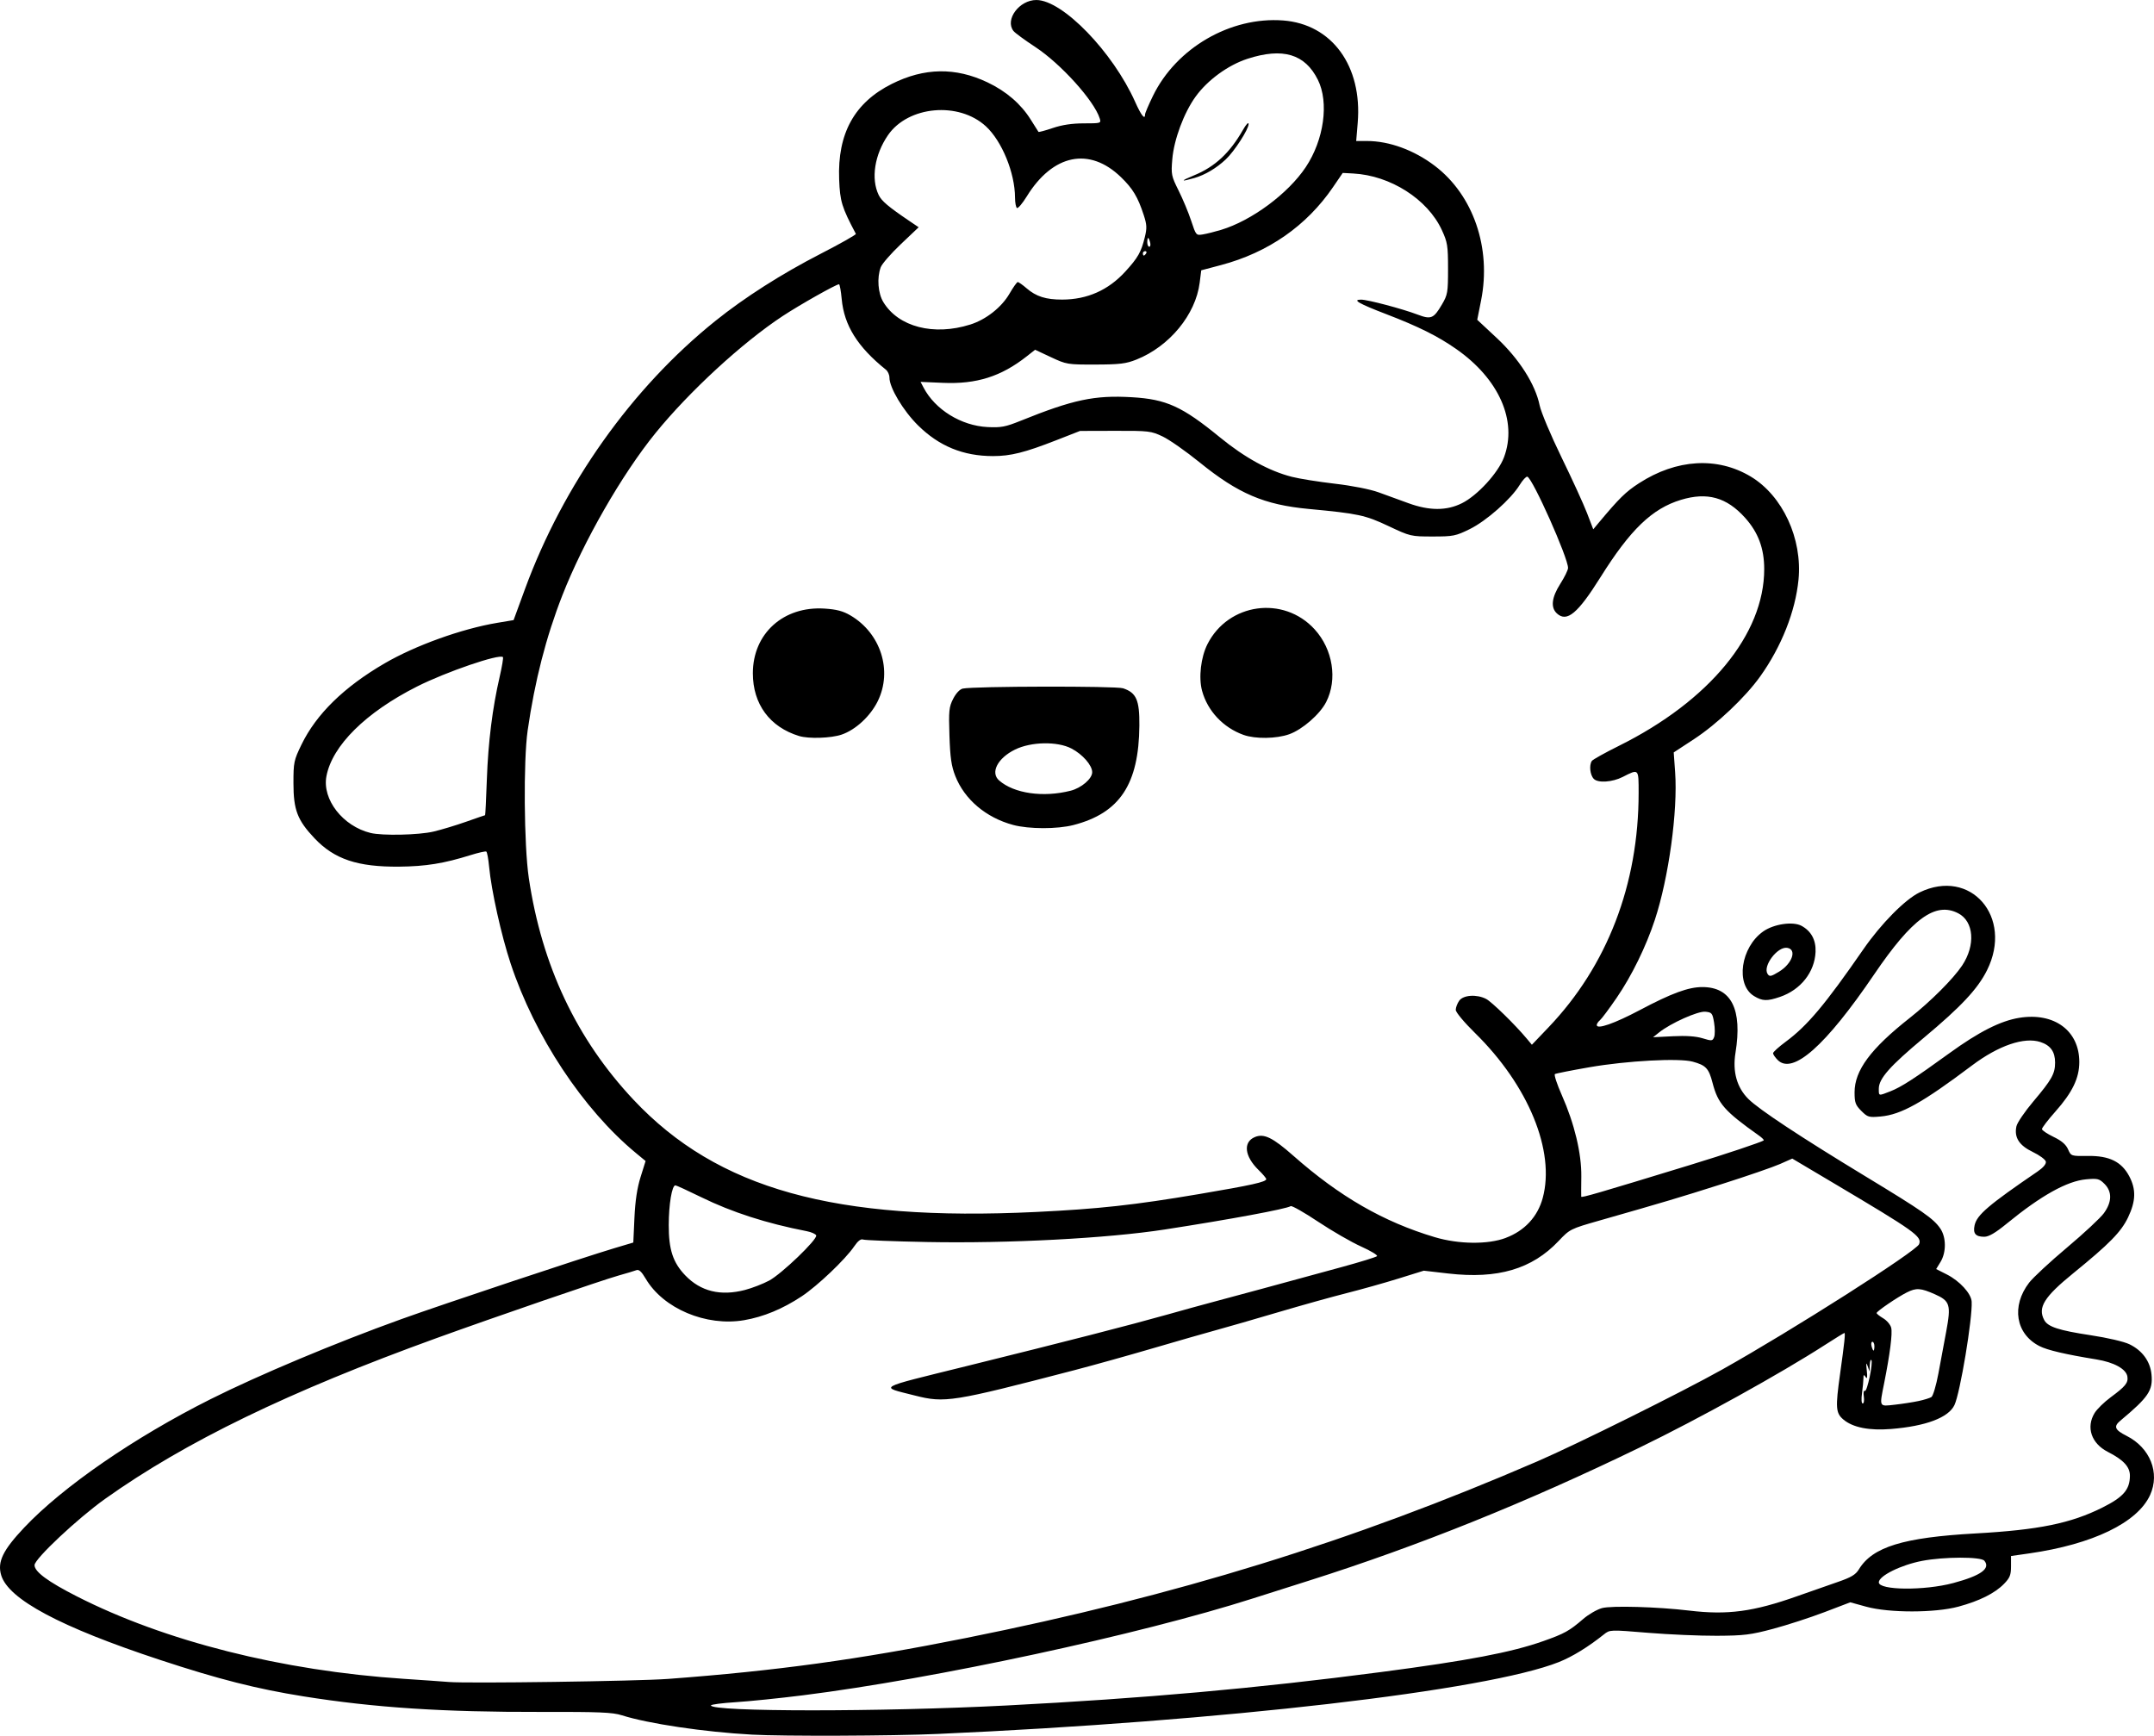 <?xml version="1.0" encoding="UTF-8" standalone="no"?>
<!-- Created with Inkscape (http://www.inkscape.org/) -->

<svg
   width="258.646mm"
   height="208.433mm"
   viewBox="0 0 258.646 208.433"
   version="1.1"
   id="svg1"
   xml:space="preserve"
   xmlns="http://www.w3.org/2000/svg"
   xmlns:svg="http://www.w3.org/2000/svg"><defs
     id="defs1" /><g
     id="layer1"
     transform="translate(-162.031,58.322)"><path
       style="fill:#000000"
       d="m 252.299,149.98 c -5.715,-0.313 -12.44,-1.314 -15.61,-2.324 -1.101,-0.351 -2.719,-0.418 -9.657,-0.4 -11.804,0.031 -20.045,-0.509 -28.575,-1.871 -5.609,-0.896 -10.176,-2.056 -17.198,-4.371 -11.958,-3.941 -18.217,-7.278 -19.085,-10.174 -0.48,-1.601 0.201,-3.008 2.772,-5.73 4.632,-4.903 13.22,-10.821 22.352,-15.402 5.783,-2.901 15.048,-6.789 22.932,-9.623 5.047,-1.814 21.726,-7.37 25.565,-8.516 l 2.282,-0.681 0.135,-2.971 c 0.092,-2.029 0.326,-3.58 0.737,-4.893 l 0.602,-1.923 -1.167,-0.965 c -6.344,-5.248 -12.146,-14.025 -15.037,-22.749 -1.121,-3.383 -2.318,-8.77 -2.586,-11.637 -0.087,-0.934 -0.239,-1.748 -0.337,-1.809 -0.098,-0.061 -0.944,0.129 -1.879,0.421 -3.224,1.008 -5.39,1.358 -8.579,1.388 -4.992,0.046 -7.788,-0.89 -10.165,-3.402 -2.06,-2.178 -2.531,-3.409 -2.534,-6.613 -0.002,-2.504 0.05,-2.753 0.96,-4.63 1.777,-3.669 5.113,-6.931 9.986,-9.767 3.693,-2.149 9.256,-4.151 13.52,-4.865 l 1.969,-0.33 1.355,-3.698 c 4.611,-12.582 12.836,-24.171 22.876,-32.231 3.52,-2.826 7.953,-5.653 12.647,-8.064 2.372,-1.218 4.272,-2.293 4.221,-2.388 -1.695,-3.203 -1.907,-3.894 -2.008,-6.555 -0.209,-5.5 1.837,-9.209 6.319,-11.452 3.905,-1.955 7.651,-2.015 11.496,-0.186 2.239,1.065 4.005,2.585 5.179,4.456 0.481,0.766 0.904,1.436 0.941,1.489 0.037,0.052 0.811,-0.156 1.721,-0.463 1.128,-0.381 2.316,-0.558 3.737,-0.558 2.039,0 2.079,-0.013 1.896,-0.595 -0.669,-2.127 -4.673,-6.564 -7.74,-8.578 -1.262,-0.829 -2.44,-1.693 -2.617,-1.921 -1.057,-1.359 0.697,-3.726 2.757,-3.719 3.144,0.011 9.17,6.23 11.854,12.232 0.727,1.627 1.19,2.213 1.19,1.507 0,-0.154 0.428,-1.159 0.951,-2.232 2.808,-5.758 9.318,-9.529 15.627,-9.052 5.863,0.443 9.524,5.468 8.956,12.292 l -0.182,2.183 h 1.291 c 2.675,0 5.665,1.094 8.149,2.983 4.622,3.513 6.808,9.864 5.559,16.153 l -0.464,2.334 2.351,2.193 c 2.678,2.499 4.631,5.567 5.14,8.074 0.164,0.808 1.343,3.612 2.62,6.232 1.277,2.619 2.659,5.639 3.071,6.711 l 0.749,1.949 0.633,-0.758 c 2.5,-2.992 3.26,-3.738 4.865,-4.777 4.495,-2.908 9.4,-3.201 13.408,-0.8 3.834,2.297 6.226,7.461 5.74,12.393 -0.376,3.812 -2.049,8.036 -4.597,11.607 -1.788,2.505 -5.185,5.723 -7.962,7.541 l -2.425,1.587 0.17,2.381 c 0.331,4.648 -0.772,12.673 -2.437,17.727 -1.059,3.214 -2.775,6.717 -4.583,9.357 -0.896,1.308 -1.8,2.52 -2.01,2.694 -0.21,0.174 -0.381,0.434 -0.381,0.578 0,0.561 2.106,-0.172 5.195,-1.808 3.785,-2.005 5.815,-2.752 7.48,-2.751 3.486,0.001 4.83,2.668 3.981,7.9 -0.367,2.26 0.165,4.161 1.549,5.538 1.272,1.265 6.259,4.561 14.073,9.301 6.881,4.174 8.15,5.058 8.968,6.249 0.723,1.052 0.737,2.86 0.032,4.017 l -0.523,0.858 1.276,0.646 c 1.554,0.788 2.934,2.298 2.986,3.269 0.108,2.017 -1.384,10.977 -2.068,12.418 -0.716,1.509 -3.429,2.534 -7.6,2.872 -2.629,0.213 -4.594,-0.175 -5.731,-1.132 -0.924,-0.777 -0.971,-1.416 -0.403,-5.469 0.523,-3.734 0.65,-4.929 0.523,-4.929 -0.06,0 -1.11,0.646 -2.334,1.435 -5.304,3.422 -15.16,8.88 -22.245,12.319 -13.549,6.578 -26.608,11.835 -39.688,15.978 -2.619,0.83 -5.655,1.794 -6.747,2.143 -13.619,4.353 -38.223,9.651 -54.037,11.635 -2.804,0.352 -6.437,0.724 -8.074,0.827 -1.637,0.103 -2.977,0.278 -2.977,0.389 0,0.781 20.404,0.787 35.454,0.01 16.593,-0.857 30.009,-2.054 44.979,-4.014 10.441,-1.367 15.674,-2.364 19.508,-3.718 2.544,-0.898 3.132,-1.224 4.804,-2.666 0.639,-0.551 1.651,-1.135 2.249,-1.299 1.144,-0.313 6.704,-0.154 10.48,0.3 4.588,0.551 7.687,0.137 12.965,-1.734 1.528,-0.542 3.707,-1.304 4.842,-1.695 1.631,-0.561 2.167,-0.88 2.557,-1.522 1.641,-2.699 5.326,-3.832 14.033,-4.316 7.556,-0.42 11.425,-1.211 15.214,-3.109 2.516,-1.261 3.282,-2.145 3.298,-3.809 0.01,-1.071 -0.767,-1.914 -2.65,-2.874 -1.979,-1.009 -2.639,-2.949 -1.59,-4.669 0.282,-0.462 1.144,-1.307 1.918,-1.878 1.785,-1.318 2.128,-1.74 2.021,-2.484 -0.132,-0.915 -1.591,-1.727 -3.729,-2.074 -3.717,-0.604 -5.867,-1.107 -6.828,-1.597 -2.864,-1.461 -3.409,-4.801 -1.244,-7.618 0.474,-0.617 2.519,-2.514 4.545,-4.216 2.026,-1.702 4.021,-3.562 4.434,-4.132 0.975,-1.346 0.999,-2.585 0.067,-3.517 -0.619,-0.619 -0.828,-0.671 -2.199,-0.547 -2.293,0.208 -5.397,1.938 -9.517,5.306 -1.392,1.138 -2.17,1.593 -2.721,1.593 -1.043,0 -1.374,-0.395 -1.157,-1.382 0.273,-1.241 1.675,-2.439 7.56,-6.455 0.682,-0.466 1.049,-0.903 0.994,-1.186 -0.048,-0.246 -0.751,-0.767 -1.563,-1.156 -1.648,-0.79 -2.262,-1.754 -1.968,-3.091 0.094,-0.429 1.008,-1.771 2.03,-2.981 2.215,-2.623 2.611,-3.33 2.611,-4.668 0,-1.296 -0.548,-2.067 -1.754,-2.464 -1.947,-0.642 -5.037,0.415 -8.226,2.814 -5.957,4.482 -8.5,5.903 -10.96,6.126 -1.426,0.129 -1.569,0.088 -2.328,-0.671 -0.702,-0.702 -0.809,-0.998 -0.809,-2.232 0,-2.628 1.929,-5.232 6.615,-8.924 2.523,-1.989 5.243,-4.71 6.304,-6.308 1.627,-2.449 1.411,-5.292 -0.475,-6.267 -2.738,-1.416 -5.523,0.61 -10.1,7.349 -5.82,8.569 -9.771,12.075 -11.574,10.271 -0.307,-0.307 -0.559,-0.674 -0.559,-0.815 0,-0.141 0.685,-0.762 1.521,-1.38 2.599,-1.92 4.728,-4.455 9.321,-11.098 2.117,-3.062 5,-5.981 6.748,-6.832 6.135,-2.986 11.283,2.948 8.105,9.341 -1.114,2.241 -3.111,4.375 -7.603,8.125 -4.079,3.406 -5.393,4.893 -5.393,6.108 0,0.887 -0.054,0.875 1.384,0.311 1.312,-0.515 2.868,-1.519 7.083,-4.573 3.564,-2.582 6.153,-3.892 8.408,-4.256 4.195,-0.676 7.207,1.55 7.2,5.32 -0.003,1.923 -0.836,3.645 -2.87,5.937 -0.894,1.007 -1.62,1.955 -1.613,2.106 0.007,0.151 0.632,0.572 1.389,0.936 0.962,0.462 1.487,0.911 1.741,1.488 0.364,0.825 0.367,0.826 2.381,0.8 2.575,-0.034 4.049,0.692 4.975,2.45 0.827,1.572 0.787,2.969 -0.143,4.919 -0.836,1.754 -2.234,3.18 -6.579,6.713 -3.514,2.857 -4.298,4.121 -3.491,5.63 0.433,0.81 1.761,1.242 5.596,1.822 2.004,0.303 3.978,0.763 4.633,1.08 1.549,0.75 2.499,2.055 2.651,3.641 0.183,1.905 -0.368,2.72 -3.743,5.538 -0.838,0.7 -0.672,1.105 0.744,1.818 2.834,1.428 4.038,4.447 2.832,7.102 -1.511,3.325 -6.887,5.924 -14.52,7.018 l -2.183,0.313 v 1.242 c 0,1.041 -0.137,1.383 -0.847,2.109 -1.1,1.125 -2.941,2.045 -5.462,2.727 -2.816,0.763 -8.331,0.767 -11.08,0.008 l -1.912,-0.527 -3.099,1.182 c -1.705,0.65 -4.476,1.55 -6.158,2 -2.699,0.722 -3.495,0.82 -6.763,0.837 -2.037,0.01 -5.761,-0.151 -8.275,-0.358 -4.569,-0.377 -4.571,-0.377 -5.292,0.198 -1.89,1.509 -3.788,2.674 -5.407,3.318 -8.645,3.438 -40.358,7.108 -74.556,8.629 -5.458,0.243 -18.551,0.292 -22.357,0.083 z m -10.054,-6.688 c 12.975,-0.967 22.868,-2.325 35.752,-4.908 25.275,-5.067 46.335,-11.577 68.626,-21.214 4.76,-2.058 17.38,-8.327 22.199,-11.028 8.404,-4.71 23.324,-14.21 23.65,-15.058 0.355,-0.926 -0.455,-1.504 -10.318,-7.36 l -4.913,-2.917 -1.485,0.658 c -0.817,0.362 -3.925,1.434 -6.909,2.382 -5.185,1.648 -6.764,2.119 -14.771,4.406 -3.474,0.992 -3.547,1.029 -4.895,2.454 -3.191,3.373 -7.304,4.585 -13.238,3.902 l -2.947,-0.339 -3.043,0.946 c -1.673,0.52 -4.471,1.306 -6.218,1.747 -1.746,0.441 -5.437,1.471 -8.202,2.289 -2.765,0.818 -6.094,1.778 -7.397,2.134 -1.304,0.356 -4.756,1.347 -7.673,2.202 -2.917,0.856 -7.148,2.036 -9.404,2.624 -14.692,3.827 -15.57,3.967 -19.182,3.047 -4.296,-1.093 -4.793,-0.808 6.111,-3.506 12.13,-3.001 19.89,-4.993 24.184,-6.207 1.819,-0.515 4.438,-1.236 5.821,-1.602 2.491,-0.661 7.565,-2.037 15.211,-4.128 2.181,-0.596 4.059,-1.177 4.173,-1.291 0.114,-0.114 -0.746,-0.635 -1.911,-1.159 -1.165,-0.524 -3.486,-1.864 -5.159,-2.977 -1.672,-1.114 -3.154,-1.955 -3.292,-1.87 -0.557,0.344 -7.273,1.59 -15.107,2.801 -6.894,1.066 -18.813,1.694 -28.575,1.506 -4.002,-0.077 -7.455,-0.211 -7.673,-0.298 -0.262,-0.104 -0.622,0.175 -1.058,0.818 -1.06,1.562 -4.393,4.735 -6.306,6.003 -2.277,1.508 -4.585,2.465 -6.906,2.863 -4.568,0.783 -9.72,-1.389 -11.829,-4.988 -0.502,-0.856 -0.809,-1.135 -1.12,-1.015 -0.236,0.091 -1.203,0.382 -2.149,0.647 -2.003,0.562 -14.929,5.006 -21.828,7.504 -17.76,6.432 -30.153,12.442 -39.798,19.3 -3.297,2.345 -8.489,7.218 -8.489,7.968 0,0.795 1.608,1.982 5.086,3.753 10.56,5.379 24.664,8.937 39.231,9.898 2.328,0.153 4.769,0.325 5.424,0.381 2.252,0.192 22.626,-0.094 26.326,-0.369 z M 396.566,131.782 c 3.324,-0.891 4.517,-1.746 3.74,-2.683 -0.41,-0.495 -4.847,-0.485 -7.466,0.016 -2.549,0.488 -5.206,1.804 -5.206,2.58 0,0.959 5.477,1.012 8.932,0.086 z m -4.17,-21.859 c 0.655,-0.14 1.352,-0.354 1.549,-0.477 0.197,-0.122 0.577,-1.398 0.844,-2.836 0.267,-1.437 0.689,-3.699 0.936,-5.026 0.601,-3.218 0.461,-3.68 -1.362,-4.486 -1.708,-0.756 -2.23,-0.789 -3.369,-0.217 -1.136,0.57 -3.625,2.268 -3.625,2.472 0,0.09 0.357,0.374 0.792,0.632 0.436,0.257 0.867,0.768 0.959,1.134 0.169,0.672 -0.144,3.136 -0.842,6.637 -0.587,2.945 -0.647,2.821 1.273,2.606 0.91,-0.102 2.189,-0.3 2.844,-0.44 z m -6.564,-0.539 c -0.07,-0.475 -0.017,-0.766 0.124,-0.679 0.27,0.167 1.028,-3.46 0.775,-3.713 -0.086,-0.086 -0.168,0.191 -0.183,0.615 l -0.026,0.772 -0.234,-0.661 c -0.176,-0.497 -0.201,-0.366 -0.102,0.529 0.094,0.846 0.055,1.076 -0.132,0.794 -0.218,-0.327 -0.265,-0.299 -0.268,0.162 -0.002,0.307 -0.08,1.111 -0.172,1.786 -0.1,0.727 -0.064,1.228 0.086,1.228 0.14,0 0.2,-0.374 0.133,-0.831 z m 1.272,-6.048 c 0,-0.291 -0.108,-0.529 -0.24,-0.529 -0.132,0 -0.178,0.238 -0.101,0.529 0.076,0.291 0.184,0.529 0.24,0.529 0.056,0 0.101,-0.238 0.101,-0.529 z M 251.496,96.58 c 0.856,-0.223 2.159,-0.729 2.896,-1.124 1.498,-0.804 5.805,-4.941 5.645,-5.421 -0.057,-0.17 -0.571,-0.4 -1.142,-0.511 -4.822,-0.934 -8.976,-2.273 -12.659,-4.079 -1.597,-0.783 -2.995,-1.424 -3.106,-1.424 -0.412,0 -0.792,2.267 -0.798,4.768 -0.007,2.937 0.505,4.501 1.978,6.037 1.859,1.938 4.246,2.521 7.187,1.755 z m 91.331,-6.247 c 2.272,-0.85 3.84,-2.539 4.45,-4.793 1.522,-5.624 -1.712,-13.509 -8.123,-19.806 -1.314,-1.29 -2.321,-2.499 -2.321,-2.785 0,-0.278 0.185,-0.77 0.412,-1.094 0.489,-0.698 2.103,-0.807 3.239,-0.218 0.671,0.347 3.464,3.074 4.863,4.748 l 0.629,0.752 1.984,-2.077 c 7.068,-7.398 10.833,-17.186 10.833,-28.166 0,-2.946 0.038,-2.908 -1.914,-1.915 -1.239,0.63 -2.952,0.747 -3.462,0.237 -0.457,-0.457 -0.589,-1.631 -0.243,-2.159 0.107,-0.163 1.564,-0.976 3.237,-1.807 10.88,-5.403 17.462,-13.405 17.462,-21.23 0,-2.482 -0.718,-4.408 -2.3,-6.167 -2.212,-2.46 -4.542,-3.11 -7.704,-2.15 -3.456,1.05 -6.07,3.564 -9.659,9.294 -2.726,4.351 -4.026,5.436 -5.219,4.356 -0.786,-0.711 -0.649,-1.926 0.401,-3.574 0.506,-0.794 0.922,-1.646 0.926,-1.893 0.018,-1.196 -4.253,-10.777 -4.888,-10.965 -0.146,-0.043 -0.562,0.407 -0.926,0.999 -1.051,1.712 -3.989,4.31 -5.987,5.294 -1.686,0.83 -1.983,0.889 -4.458,0.889 -2.611,0 -2.692,-0.019 -5.301,-1.251 -2.795,-1.319 -3.631,-1.499 -9.584,-2.057 -5.333,-0.5 -8.456,-1.834 -13.093,-5.591 -1.641,-1.33 -3.639,-2.729 -4.439,-3.109 -1.385,-0.658 -1.659,-0.691 -5.689,-0.68 l -4.233,0.012 -2.88,1.126 c -3.767,1.472 -5.453,1.894 -7.571,1.894 -3.577,0 -6.479,-1.19 -9.011,-3.695 -1.777,-1.759 -3.425,-4.516 -3.425,-5.729 0,-0.335 -0.191,-0.762 -0.424,-0.95 -3.402,-2.735 -5.015,-5.312 -5.308,-8.477 -0.091,-0.982 -0.237,-1.784 -0.325,-1.782 -0.36,0.01 -4.712,2.466 -6.764,3.818 -4.842,3.189 -11.209,9.049 -15.28,14.063 -4.03,4.964 -8.648,13.014 -11.182,19.494 -1.953,4.995 -3.302,10.249 -4.159,16.2 -0.523,3.634 -0.444,13.807 0.138,17.727 1.562,10.516 5.746,19.37 12.589,26.644 10.069,10.703 24.148,14.625 48.31,13.458 7.549,-0.365 11.797,-0.831 19.579,-2.148 6.326,-1.071 8.07,-1.46 8.07,-1.799 0,-0.11 -0.409,-0.596 -0.908,-1.081 -1.704,-1.652 -1.9,-3.371 -0.452,-3.97 1.091,-0.452 2.133,0.056 4.626,2.256 5.552,4.9 10.834,7.94 16.976,9.769 2.875,0.856 6.363,0.894 8.507,0.092 z m -59.147,-49.593 c -3.254,-0.875 -5.836,-3.062 -6.941,-5.878 -0.469,-1.195 -0.614,-2.201 -0.701,-4.842 -0.099,-2.997 -0.053,-3.444 0.448,-4.428 0.338,-0.662 0.792,-1.145 1.15,-1.224 1.324,-0.291 18.387,-0.323 19.249,-0.036 1.599,0.532 1.984,1.411 1.958,4.477 -0.06,7.044 -2.35,10.504 -7.904,11.942 -1.95,0.505 -5.361,0.5 -7.259,-0.01 z m 6.906,-4.107 c 1.299,-0.332 2.592,-1.442 2.592,-2.224 0,-0.83 -1.145,-2.141 -2.481,-2.841 -1.69,-0.885 -4.844,-0.829 -6.782,0.121 -2.092,1.026 -2.991,2.766 -1.916,3.708 1.791,1.571 5.299,2.075 8.587,1.235 z m -32.598,-6.569 c -3.526,-1.076 -5.556,-3.831 -5.556,-7.537 0,-4.77 3.671,-8.084 8.605,-7.767 1.442,0.093 2.218,0.296 3.105,0.816 3.646,2.137 5.085,6.64 3.291,10.295 -0.888,1.809 -2.661,3.45 -4.346,4.024 -1.268,0.432 -3.946,0.521 -5.098,0.169 z m 53.367,-0.134 c -2.442,-0.871 -4.328,-2.878 -4.984,-5.303 -0.429,-1.584 -0.145,-4.03 0.65,-5.598 2.505,-4.944 9.135,-5.862 12.864,-1.781 2.196,2.402 2.771,6.024 1.387,8.736 -0.747,1.465 -2.855,3.302 -4.436,3.866 -1.534,0.548 -4.066,0.585 -5.48,0.08 z m 53.525,51.675 c 4.397,-1.345 8.744,-2.799 8.931,-2.986 0.056,-0.056 -0.209,-0.321 -0.589,-0.59 -4.114,-2.916 -4.908,-3.818 -5.552,-6.31 -0.451,-1.746 -0.799,-2.118 -2.385,-2.55 -1.65,-0.449 -7.899,-0.112 -12.394,0.669 -2.156,0.374 -4.023,0.745 -4.15,0.823 -0.127,0.078 0.246,1.216 0.828,2.528 1.518,3.421 2.376,7.003 2.341,9.775 -0.016,1.237 -0.021,2.325 -0.011,2.419 0.016,0.159 2.041,-0.43 12.982,-3.778 z m 2.973,-17.123 c -0.19,-1.139 -0.267,-1.236 -1.053,-1.312 -0.893,-0.087 -4.157,1.377 -5.551,2.489 l -0.723,0.577 2.375,-0.121 c 1.588,-0.081 2.77,2.82e-4 3.566,0.244 1.112,0.341 1.204,0.331 1.391,-0.141 0.11,-0.279 0.108,-1.06 -0.005,-1.736 z M 214.067,41.543 c 0.946,-0.221 2.718,-0.755 3.937,-1.187 1.22,-0.431 2.244,-0.784 2.276,-0.784 0.032,0 0.127,-1.935 0.211,-4.299 0.159,-4.479 0.669,-8.561 1.542,-12.341 0.282,-1.221 0.457,-2.276 0.389,-2.345 -0.42,-0.42 -6.818,1.77 -10.299,3.525 -6.169,3.111 -10.207,7.109 -10.897,10.787 -0.523,2.787 1.974,5.993 5.301,6.806 1.416,0.346 5.768,0.253 7.541,-0.162 z M 337.56,2.117 c 1.881,-0.937 4.363,-3.647 5.069,-5.532 1.631,-4.358 -0.597,-9.402 -5.741,-12.997 -2.208,-1.543 -4.516,-2.694 -8.385,-4.179 -3.318,-1.274 -4.144,-1.75 -3.034,-1.749 0.798,8.22e-4 4.954,1.101 6.779,1.794 1.617,0.615 1.93,0.485 2.926,-1.21 0.686,-1.167 0.733,-1.441 0.733,-4.289 0,-2.779 -0.065,-3.182 -0.746,-4.657 -1.711,-3.701 -6.175,-6.548 -10.642,-6.786 l -1.258,-0.067 -1.175,1.72 c -3.168,4.637 -7.779,7.844 -13.432,9.342 l -2.381,0.631 -0.188,1.491 c -0.484,3.828 -3.626,7.647 -7.593,9.227 -1.257,0.501 -1.996,0.591 -4.919,0.599 -3.363,0.009 -3.482,-0.011 -5.344,-0.883 l -1.905,-0.893 -1.006,0.791 c -3.081,2.424 -6.026,3.357 -10.052,3.183 l -2.696,-0.116 0.358,0.683 c 1.39,2.651 4.519,4.583 7.681,4.742 1.625,0.082 2.154,-0.018 3.979,-0.755 6.307,-2.546 8.876,-3.09 13.35,-2.828 4.151,0.243 6.041,1.105 10.583,4.822 2.975,2.435 5.904,4.042 8.635,4.738 0.893,0.228 3.212,0.599 5.154,0.825 2.089,0.243 4.235,0.667 5.256,1.036 0.949,0.344 2.559,0.93 3.577,1.302 2.513,0.919 4.59,0.923 6.415,0.013 z M 278.526,-19.344 c 1.905,-0.6 3.775,-2.073 4.729,-3.724 0.437,-0.755 0.879,-1.377 0.983,-1.382 0.104,-0.005 0.58,0.33 1.058,0.743 1.147,0.993 2.319,1.365 4.282,1.362 3,-0.005 5.534,-1.13 7.573,-3.361 1.53,-1.674 1.908,-2.341 2.348,-4.141 0.265,-1.085 0.245,-1.499 -0.13,-2.646 -0.713,-2.181 -1.313,-3.179 -2.741,-4.56 -3.783,-3.658 -8.172,-2.758 -11.306,2.319 -0.52,0.843 -1.049,1.468 -1.176,1.39 -0.127,-0.078 -0.232,-0.641 -0.234,-1.251 -0.01,-2.964 -1.57,-6.78 -3.498,-8.557 -3.259,-3.004 -9.338,-2.454 -11.756,1.063 -1.612,2.346 -2.061,5.228 -1.119,7.183 0.35,0.725 1.164,1.414 3.695,3.126 l 1.108,0.75 -2.14,2.029 c -1.177,1.116 -2.264,2.364 -2.416,2.773 -0.472,1.277 -0.33,3.13 0.321,4.196 1.817,2.974 6.046,4.065 10.417,2.687 z m 21.133,-8.554 c 0.09,-0.146 0.037,-0.265 -0.117,-0.265 -0.154,0 -0.28,0.119 -0.28,0.265 0,0.146 0.052,0.265 0.117,0.265 0.064,0 0.19,-0.119 0.28,-0.265 z m 0.474,-1.323 c -0.076,-0.291 -0.184,-0.529 -0.24,-0.529 -0.056,0 -0.101,0.238 -0.101,0.529 0,0.291 0.108,0.529 0.24,0.529 0.132,0 0.178,-0.238 0.101,-0.529 z m 8.522,-1.497 c 3.67,-1.108 8.037,-4.343 10.165,-7.529 2.19,-3.28 2.814,-7.772 1.456,-10.495 -1.545,-3.1 -4.203,-3.894 -8.446,-2.521 -2.33,0.754 -4.803,2.557 -6.239,4.549 -1.406,1.952 -2.594,5.145 -2.794,7.512 -0.154,1.824 -0.115,2.019 0.76,3.77 0.507,1.015 1.186,2.645 1.507,3.622 0.579,1.76 0.592,1.774 1.426,1.634 0.463,-0.078 1.437,-0.321 2.165,-0.541 z m -3.236,-6.552 c 2.499,-1.027 4.276,-2.68 5.857,-5.445 0.395,-0.691 0.682,-0.991 0.683,-0.715 0.004,0.631 -1.703,3.276 -2.742,4.249 -1.14,1.067 -2.478,1.861 -3.768,2.235 -1.692,0.491 -1.704,0.364 -0.03,-0.324 z m 67.226,98.556 c -2.243,-1.368 -1.599,-5.855 1.114,-7.761 1.265,-0.889 3.563,-1.225 4.588,-0.671 1.166,0.63 1.751,1.712 1.69,3.131 -0.104,2.432 -1.786,4.559 -4.276,5.408 -1.549,0.528 -2.108,0.509 -3.115,-0.105 z m 3.001,-2.918 c 1.603,-0.977 2.186,-2.696 0.974,-2.87 -1.162,-0.167 -2.932,2.178 -2.353,3.116 0.232,0.376 0.41,0.344 1.379,-0.246 z"
       id="path55" /></g></svg>
